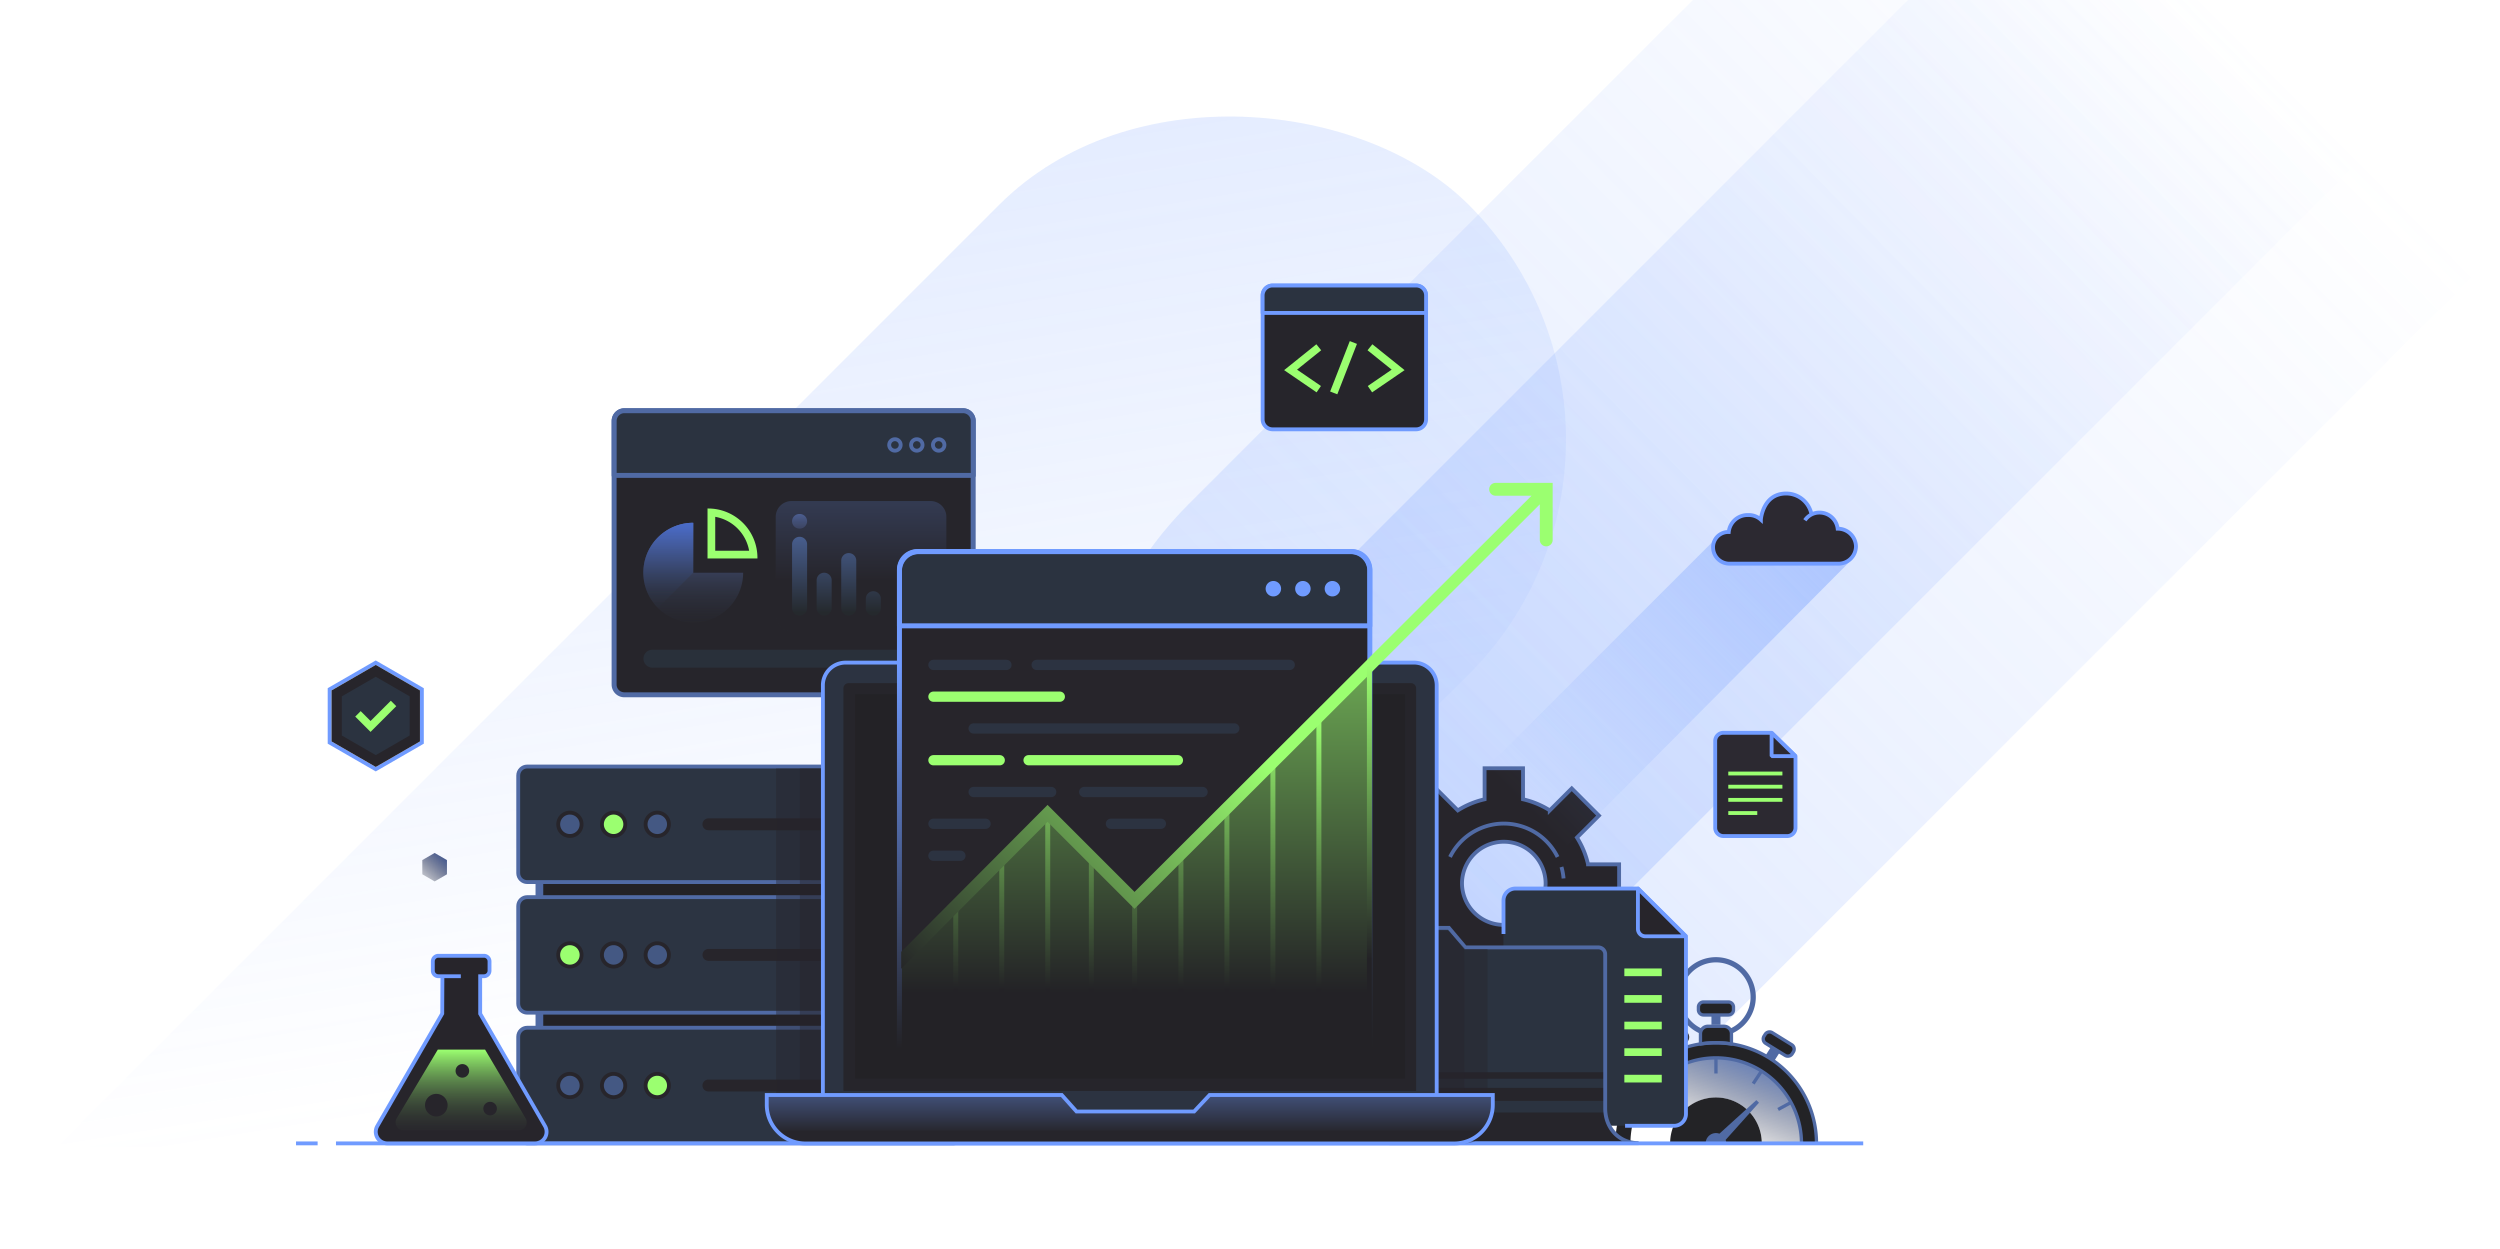 <svg width="1005" height="502" viewBox="0 0 1005 502" fill="none" xmlns="http://www.w3.org/2000/svg"><g clip-path="url(#clip0)"><rect opacity=".6" x="-286.5" y="770.5" width="1106.69" height="266.958" rx="133.479" transform="rotate(-45 -286.5 770.5)" fill="url(#paint0_linear)"/><rect opacity=".3" x="371.757" y="308.75" width="1032.38" height="300.157" rx="150.079" transform="rotate(-45 371.757 308.75)" fill="url(#paint1_linear)"/><rect opacity=".4" x="450" y="316.994" width="1158.24" height="173.948" rx="86.974" transform="rotate(-45 450 316.994)" fill="url(#paint2_linear)"/></g><path d="M580.253 346.061a24.29 24.29 0 0124.277-23.431 24.295 24.295 0 0124.277 23.431l2.59-.091a26.888 26.888 0 00-8.196-18.393 26.888 26.888 0 00-37.342 0 26.888 26.888 0 00-8.196 18.393l2.59.091z" fill="#FFC81A"/><path d="M638.404 347.46a34.6 34.6 0 00-4.466-10.759l8.831-8.83-10.928-10.927-8.831 8.83a34.57 34.57 0 00-10.754-4.464v-12.477h-15.451v12.479a34.553 34.553 0 00-10.759 4.466l-8.83-8.831-10.928 10.927 8.835 8.832a34.558 34.558 0 00-4.467 10.755h-12.478v15.451h12.478c.87 3.812 2.38 7.45 4.466 10.758l-8.83 8.83 10.928 10.927 8.83-8.83a34.54 34.54 0 0010.755 4.464v12.478h15.45v-12.48a34.6 34.6 0 0010.759-4.466l8.83 8.83 10.928-10.927-8.835-8.832a34.526 34.526 0 004.466-10.754h12.479v-15.451l-12.478.001zm-17.068 7.725a16.807 16.807 0 01-33.612 0c0-4.457 1.771-8.732 4.923-11.883a16.803 16.803 0 0123.766 0 16.803 16.803 0 014.923 11.883z" fill="#27252B" stroke="#506AA4" stroke-width="1.549" stroke-miterlimit="10"/><path d="M626.148 344.507a24.103 24.103 0 00-14.638-12.396 24.11 24.11 0 00-28.59 12.396M627.704 348.523c.431 1.506.715 3.05.846 4.611" stroke="#506AA4" stroke-width="1.549" stroke-miterlimit="10"/><path d="M665.304 443.818l5.262 2.766" stroke="#38363F" stroke-width="1.343" stroke-linejoin="bevel"/><path d="M673.105 420.644l2.373 4.074" stroke="#38363F" stroke-width="4.131" stroke-linejoin="bevel"/><path d="M674.821 414.358l-7.946 4.588a2.09 2.09 0 00-.765 2.856l.433.751a2.091 2.091 0 002.856.765l7.947-4.588a2.09 2.09 0 00.765-2.855l-.434-.752a2.09 2.09 0 00-2.856-.765z" fill="#232326" stroke="#38363F" stroke-width="1.343" stroke-miterlimit="10" stroke-linecap="round"/><path d="M673.79 400.799a16.021 16.021 0 019.892-14.806 16.027 16.027 0 0121.85 11.679 16.027 16.027 0 01-15.717 19.152 16.04 16.04 0 01-16.025-16.025zm2.108 0a13.92 13.92 0 008.591 12.858 13.92 13.92 0 0015.167-3.017 13.92 13.92 0 00-2.109-21.413 13.92 13.92 0 00-7.732-2.345 13.933 13.933 0 00-13.917 13.917z" fill="#506AA4"/><path d="M671.396 459.638a18.417 18.417 0 0135.448-7.062 18.437 18.437 0 011.39 7.062h-36.838z" fill="#232326"/><path d="M689.815 441.22a18.41 18.41 0 0113.024 5.395 18.432 18.432 0 013.993 5.975 18.433 18.433 0 011.402 7.049h21.991a40.419 40.419 0 00-24.931-37.393 40.407 40.407 0 00-44.077 8.777 40.413 40.413 0 00-11.813 28.616h21.992a18.414 18.414 0 0111.37-17.017 18.414 18.414 0 017.049-1.402z" fill="url(#paint3_linear)"/><path d="M689.815 425.259a34.38 34.38 0 0134.38 34.38h6.03a40.4 40.4 0 00-11.813-28.616 40.416 40.416 0 00-28.597-11.859 40.407 40.407 0 00-40.41 40.475h6.03a34.38 34.38 0 0134.38-34.38z" fill="#232326"/><path d="M696.04 419.705a40.928 40.928 0 00-12.451 0v-4.155a2.989 2.989 0 012.99-2.989h6.472a2.99 2.99 0 012.989 2.989v4.155z" fill="#232326" stroke="#506AA4" stroke-width="1.343" stroke-linecap="round" stroke-linejoin="round"/><path d="M693.943 459.638a4.187 4.187 0 00-.238-1.406l13.405-14.942-1.055-1.047-14.859 13.496a4.134 4.134 0 00-5.528 3.899h8.275z" fill="#506AA4"/><path d="M665.504 435.329a34.38 34.38 0 0158.691 24.31M689.815 425.584v5.944" stroke="#506AA4" stroke-width="1.343" stroke-linejoin="bevel"/><path d="M672.343 430.14l2.963 5.153" stroke="#709BFF" stroke-width="1.343" stroke-linejoin="bevel"/><path d="M708.071 430.656l-3.285 4.955M720.026 443.163L714.802 446" stroke="#506AA4" stroke-width="1.343" stroke-linejoin="bevel"/><path d="M713.913 421.607l-2.534 3.977" stroke="#506AA4" stroke-width="4.131" stroke-linejoin="bevel"/><path d="M691.628 405.408v6.573h-3.627v-6.572l3.627-.001z" fill="#506AA4"/><path d="M709.811 419.437l7.802 4.828a2.09 2.09 0 002.878-.677l.457-.738a2.091 2.091 0 00-.678-2.878l-7.803-4.828a2.089 2.089 0 00-2.877.678l-.457.737a2.091 2.091 0 00.678 2.878z" fill="#232326" stroke="#506AA4" stroke-width="1.343" stroke-miterlimit="10" stroke-linecap="round"/><path d="M652.462 444.155a40.413 40.413 0 0137.353-24.991 40.407 40.407 0 0140.41 40.475" stroke="#506AA4" stroke-width="1.343" stroke-linejoin="bevel"/><path d="M684.812 402.799h10.004a2.043 2.043 0 012.047 2.046v1.128a2.049 2.049 0 01-2.045 2.045h-10.005a2.044 2.044 0 01-1.447-.6 2.044 2.044 0 01-.6-1.447v-1.126a2.046 2.046 0 012.046-2.046z" fill="#232326"/><path d="M694.817 403.47a1.374 1.374 0 011.375 1.375v1.128a1.379 1.379 0 01-1.375 1.375h-10.005a1.38 1.38 0 01-1.375-1.375v-1.128a1.375 1.375 0 011.375-1.375h10.005zm0-1.343h-10.005a2.71 2.71 0 00-1.921.796 2.707 2.707 0 00-.796 1.922v1.127a2.717 2.717 0 002.717 2.718h10.005a2.71 2.71 0 001.922-.796 2.724 2.724 0 00.796-1.922v-1.127a2.725 2.725 0 00-.796-1.922 2.72 2.72 0 00-1.922-.796z" fill="#506AA4"/><path d="M609.173 357.188h49.273l19.314 19.206-.025 71.365a4.796 4.796 0 01-4.794 4.793h-62.177a6.39 6.39 0 01-6.385-6.387v-84.182a4.794 4.794 0 014.794-4.795z" fill="#2B3340"/><path d="M604.405 375.464v-13.481a4.793 4.793 0 014.793-4.794h49.248l19.314 19.205v71.392a4.793 4.793 0 01-4.794 4.794h-19.685" stroke="#709BFF" stroke-width="1.549" stroke-miterlimit="10"/><path d="M658.446 357.188v16.223a2.986 2.986 0 002.983 2.983h16.331l-19.314-19.206z" fill="#27252B" stroke="#709BFF" stroke-width="1.549" stroke-linecap="round" stroke-linejoin="bevel"/><path d="M652.987 390.872h15.035M652.987 401.566h15.035M652.987 412.26h15.035M668.022 422.953h-15.035M668.022 433.61h-15.035" stroke="#9BFF70" stroke-width="3.098" stroke-miterlimit="10"/><path d="M658.711 459.544c-7.955 0-13.424-6.103-13.424-14.058v-62.007a2.626 2.626 0 00-1.62-2.426 2.64 2.64 0 00-1.004-.199h-53.589l-6.614-7.857H556.1v83.778a2.77 2.77 0 002.768 2.769h99.843z" fill="#26252B"/><path d="M556.1 447.222v-74.225h26.36l6.614 7.857h53.445a2.772 2.772 0 011.958.811 2.765 2.765 0 01.811 1.957v63.6H556.1z" fill="#2B3340"/><path d="M645.288 437.305H556.1v5.249h89.188v-5.249zM645.288 431.033H556.1v2.625h89.188v-2.625z" fill="#26252B"/><path d="M658.711 459.544c-7.955 0-13.423-6.103-13.423-14.058v-61.864a2.771 2.771 0 00-2.769-2.768h-53.445l-6.614-7.857H556.1v83.778a2.773 2.773 0 001.709 2.558c.336.139.696.211 1.06.211h99.842z" stroke="#506AA4" stroke-width="1.549" stroke-miterlimit="10"/><path opacity=".5" d="M688.698 217.546L538.406 367.837c-8.854 8.854-8.854 23.209 0 32.063 8.854 8.854 23.209 8.854 32.063 0l173.687-174.688c.501-.501.974-1.02 1.418-1.554l-56.876-6.112z" fill="url(#paint4_linear)"/><path d="M728.204 206.7a10.326 10.326 0 00-10.127-8.306c-9.491 0-10.21 10.455-10.209 10.514a7.266 7.266 0 00-5.141-1.857 7.622 7.622 0 00-7.775 6.814 6.131 6.131 0 00-2.44.43 6.13 6.13 0 00-3.428 3.434 6.114 6.114 0 00-.427 2.44 6.571 6.571 0 006.612 6.432h43.797c.923 0 1.838-.182 2.692-.535a7.048 7.048 0 003.807-3.808 7.023 7.023 0 00.536-2.692 7.317 7.317 0 00-7.358-7.031 7.342 7.342 0 00-7.336-6.481 7.032 7.032 0 00-5.828 3.094" fill="#2C2931"/><path d="M728.204 206.7a10.326 10.326 0 00-10.127-8.306c-9.491 0-10.21 10.455-10.209 10.514a7.266 7.266 0 00-5.141-1.857 7.622 7.622 0 00-7.775 6.814 6.131 6.131 0 00-2.44.43 6.13 6.13 0 00-3.428 3.434 6.114 6.114 0 00-.427 2.44 6.571 6.571 0 006.612 6.432h43.797c.923 0 1.838-.182 2.692-.535a7.048 7.048 0 003.807-3.808 7.023 7.023 0 00.536-2.692 7.317 7.317 0 00-7.358-7.031 7.342 7.342 0 00-7.336-6.481 7.032 7.032 0 00-5.828 3.094" stroke="#709BFF" stroke-width="1.549" stroke-miterlimit="10"/><path d="M216.835 318.854h162.573v121.775a8.266 8.266 0 01-8.263 8.263H225.097a8.263 8.263 0 01-8.262-8.263V318.854z" fill="#232226" stroke="#506AA4" stroke-width="3.098" stroke-miterlimit="10"/><path d="M383.32 308.14H211.948c-2 0-3.622 1.621-3.622 3.621v39.219c0 2 1.622 3.621 3.622 3.621H383.32c2 0 3.621-1.621 3.621-3.621v-39.219c0-2-1.621-3.621-3.621-3.621zM383.32 360.642H211.948c-2 0-3.622 1.621-3.622 3.621v39.219c0 2 1.622 3.621 3.622 3.621H383.32c2 0 3.621-1.621 3.621-3.621v-39.219c0-2-1.621-3.621-3.621-3.621zM383.32 413.145H211.948c-2 0-3.622 1.621-3.622 3.621v39.219c0 2 1.622 3.621 3.622 3.621H383.32c2 0 3.621-1.621 3.621-3.621v-39.219c0-2-1.621-3.621-3.621-3.621z" fill="#2C3442" stroke="#506AA4" stroke-width="1.549" stroke-linecap="round" stroke-linejoin="round"/><path d="M229.102 336.06a4.685 4.685 0 01-4.334-2.894 4.69 4.69 0 119.023-1.795 4.693 4.693 0 01-4.689 4.689z" fill="#445883"/><path d="M229.102 327.455a3.918 3.918 0 013.84 4.679 3.913 3.913 0 01-5.338 2.853 3.908 3.908 0 01-1.757-1.442 3.905 3.905 0 01-.66-2.175 3.918 3.918 0 013.915-3.915zm0-1.549a5.469 5.469 0 00-5.048 3.373 5.463 5.463 0 009.591 5.127 5.458 5.458 0 00.505-5.127 5.452 5.452 0 00-2.957-2.957 5.478 5.478 0 00-2.091-.416z" fill="#27252B"/><path d="M246.666 336.06a4.683 4.683 0 01-4.334-2.894 4.69 4.69 0 119.022-1.795 4.692 4.692 0 01-4.688 4.689z" fill="#9BFF70"/><path d="M246.666 327.454a3.915 3.915 0 110 7.83 3.915 3.915 0 010-7.83zm0-1.549a5.466 5.466 0 00-1.066 10.824 5.467 5.467 0 006.115-7.451 5.47 5.47 0 00-5.049-3.373z" fill="#27252B"/><path d="M264.23 336.06a4.675 4.675 0 01-2.605-.79 4.683 4.683 0 01-1.995-4.814 4.692 4.692 0 016.395-3.418 4.687 4.687 0 011.52 7.647 4.694 4.694 0 01-3.315 1.375z" fill="#445883"/><path d="M264.23 327.455a3.918 3.918 0 013.617 2.417 3.91 3.91 0 01.222 2.262 3.911 3.911 0 01-5.337 2.853 3.908 3.908 0 01-1.757-1.442 3.905 3.905 0 01-.66-2.175 3.918 3.918 0 013.915-3.915zm0-1.549a5.469 5.469 0 00-5.048 3.373 5.463 5.463 0 009.591 5.127 5.458 5.458 0 00.505-5.127 5.468 5.468 0 00-5.048-3.373z" fill="#27252B"/><path d="M229.102 388.562a4.697 4.697 0 01-4.334-2.895 4.69 4.69 0 119.023-1.795 4.693 4.693 0 01-4.689 4.69z" fill="#9BFF70"/><path d="M229.102 379.957a3.918 3.918 0 013.84 4.679 3.913 3.913 0 01-3.076 3.076 3.917 3.917 0 01-4.019-1.664 3.919 3.919 0 01-.66-2.176 3.918 3.918 0 013.915-3.915zm0-1.549a5.469 5.469 0 00-5.048 3.373 5.463 5.463 0 009.591 5.127 5.458 5.458 0 00.505-5.127 5.452 5.452 0 00-2.957-2.957 5.455 5.455 0 00-2.091-.416z" fill="#27252B"/><path d="M246.666 388.562a4.692 4.692 0 01-4.601-5.605 4.684 4.684 0 013.684-3.685 4.69 4.69 0 11.917 9.29z" fill="#445883"/><path d="M246.666 379.957a3.918 3.918 0 013.84 4.679 3.913 3.913 0 01-3.076 3.076 3.917 3.917 0 01-4.019-1.664 3.919 3.919 0 01-.66-2.176 3.918 3.918 0 013.915-3.915zm0-1.549a5.469 5.469 0 00-5.048 3.373 5.463 5.463 0 009.591 5.127 5.458 5.458 0 00.505-5.127 5.452 5.452 0 00-2.957-2.957 5.474 5.474 0 00-2.091-.416z" fill="#27252B"/><path d="M264.231 388.562a4.692 4.692 0 01-4.601-5.605 4.692 4.692 0 018.5-1.691c.515.771.79 1.678.79 2.606a4.693 4.693 0 01-4.689 4.69z" fill="#445883"/><path d="M264.23 379.957a3.918 3.918 0 013.84 4.679 3.913 3.913 0 01-3.076 3.076 3.917 3.917 0 01-4.019-1.664 3.919 3.919 0 01-.66-2.176 3.918 3.918 0 013.915-3.915zm0-1.549a5.469 5.469 0 00-5.048 3.373 5.463 5.463 0 009.591 5.127 5.458 5.458 0 00.505-5.127 5.452 5.452 0 00-2.957-2.957 5.459 5.459 0 00-2.091-.416z" fill="#27252B"/><path d="M229.102 441.065a4.696 4.696 0 01-4.334-2.894 4.69 4.69 0 119.023-1.796 4.694 4.694 0 01-4.689 4.69z" fill="#445883"/><path d="M229.102 432.461a3.918 3.918 0 013.84 4.679 3.913 3.913 0 01-5.338 2.853 3.913 3.913 0 011.498-7.532zm0-1.549a5.469 5.469 0 00-5.048 3.373 5.46 5.46 0 001.184 5.955 5.467 5.467 0 005.955 1.185 5.46 5.46 0 003.373-5.049 5.459 5.459 0 00-3.373-5.048 5.455 5.455 0 00-2.091-.416z" fill="#27252B"/><path d="M246.666 441.065a4.676 4.676 0 01-2.606-.79 4.683 4.683 0 01-1.995-4.814 4.689 4.689 0 114.601 5.604z" fill="#445883"/><path d="M246.665 432.461a3.919 3.919 0 013.618 2.417 3.91 3.91 0 01.222 2.262 3.911 3.911 0 01-5.338 2.853 3.913 3.913 0 01-1.269-6.384 3.92 3.92 0 012.767-1.148zm0-1.549a5.466 5.466 0 102.092 10.513 5.465 5.465 0 00-2.092-10.513z" fill="#27252B"/><path d="M264.23 441.065a4.691 4.691 0 01-3.316-8.006 4.698 4.698 0 015.111-1.017 4.69 4.69 0 01-1.795 9.023z" fill="#9BFF70"/><path d="M264.23 432.461a3.918 3.918 0 013.84 4.679 3.913 3.913 0 01-5.338 2.853 3.913 3.913 0 011.498-7.532zm0-1.549a5.469 5.469 0 00-5.048 3.373 5.46 5.46 0 001.184 5.955 5.467 5.467 0 005.955 1.185 5.46 5.46 0 003.373-5.049 5.459 5.459 0 00-3.373-5.048 5.459 5.459 0 00-2.091-.416zM284.78 333.758h48.141a2.387 2.387 0 100-4.776H284.78a2.39 2.39 0 00-1.689 4.077 2.389 2.389 0 001.689.699zM332.921 381.484H284.78a2.393 2.393 0 00-2.372 2.389 2.388 2.388 0 002.372 2.388h48.141a2.389 2.389 0 000-4.777zM332.995 433.987H284.78a2.387 2.387 0 100 4.777h48.215a2.388 2.388 0 000-4.777z" fill="#27252B"/><path d="M251 279.312h136.089a4.131 4.131 0 004.131-4.132V169.276a4.13 4.13 0 00-4.131-4.131H251a4.13 4.13 0 00-4.131 4.131V275.18a4.131 4.131 0 004.131 4.132z" fill="#26252B" stroke="#506AA4" stroke-width="2" stroke-miterlimit="10"/><path d="M391.248 191.114H246.896v-21.89a4.131 4.131 0 014.131-4.131h136.089a4.132 4.132 0 014.132 4.131v21.89z" fill="#2B3340" stroke="#506AA4" stroke-width="2" stroke-linecap="round" stroke-linejoin="round"/><path d="M359.763 176.571a2.302 2.302 0 00-2.124 1.419 2.296 2.296 0 001.675 3.134 2.295 2.295 0 002.36-.977 2.295 2.295 0 00-.286-2.903 2.288 2.288 0 00-1.625-.673zM368.557 176.571a2.294 2.294 0 00-2.124 1.419 2.296 2.296 0 001.675 3.134 2.295 2.295 0 002.36-.977 2.295 2.295 0 00-.285-2.903 2.303 2.303 0 00-1.626-.673zM377.352 176.571a2.302 2.302 0 00-2.124 1.419 2.304 2.304 0 00.498 2.505 2.296 2.296 0 003.75-2.505 2.303 2.303 0 00-1.244-1.244 2.291 2.291 0 00-.88-.175v0z" stroke="#506AA4" stroke-width="1.549" stroke-linecap="round" stroke-linejoin="round"/><path opacity=".5" d="M318.179 253.852h55.918a6.339 6.339 0 006.339-6.339v-39.746a6.34 6.34 0 00-6.339-6.339h-55.918a6.34 6.34 0 00-6.339 6.339v39.746a6.339 6.339 0 006.339 6.339z" fill="url(#paint5_linear)"/><path d="M354.098 240.69a3.02 3.02 0 10-6.041 0v3.759a3.02 3.02 0 106.041 0v-3.759z" fill="url(#paint6_linear)"/><path d="M344.215 225.36a3.02 3.02 0 00-6.042 0v19.089a3.02 3.02 0 006.042 0V225.36z" fill="url(#paint7_linear)"/><path d="M334.332 233.26a3.02 3.02 0 00-6.042 0v11.189a3.02 3.02 0 006.042 0V233.26z" fill="url(#paint8_linear)"/><path d="M324.452 218.809a3.02 3.02 0 10-6.041 0v25.64a3.02 3.02 0 006.041 0v-25.64z" fill="url(#paint9_linear)"/><path d="M321.514 206.622h-.167a2.937 2.937 0 000 5.875h.167a2.937 2.937 0 000-5.875z" fill="url(#paint10_linear)"/><path d="M262.208 268.391H377.16a3.599 3.599 0 100-7.197H262.208a3.599 3.599 0 000 7.197z" fill="#29303A"/><path d="M278.682 210.159a20.067 20.067 0 1020.067 20.067h-20.067v-20.067z" fill="url(#paint11_linear)"/><path d="M287.524 207.76a16.833 16.833 0 0113.627 13.638h-13.627V207.76zm-2.856-3.345l-.243.001v20.08h20.067a19.825 19.825 0 00-5.889-14.355 19.827 19.827 0 00-13.935-5.726z" fill="#9BFF70"/><path d="M264.49 244.418a20.063 20.063 0 01-4.353-21.872 20.072 20.072 0 0118.545-12.387v20.067l-14.192 14.192z" fill="url(#paint12_linear)"/><path opacity=".4" d="M311.992 308.906h44.147v150.212h-27.533a16.614 16.614 0 01-16.614-16.614V308.906z" fill="#27252B"/><path opacity=".4" d="M321.535 308.906h34.605v150.212h-17.991a16.614 16.614 0 01-16.614-16.614V308.906z" fill="#27252B"/><path d="M151.053 267.291l17.766 10.255v20.516l-17.766 10.259-17.767-10.259v-20.516l17.767-10.255zm0-1.789l-.775.447-17.766 10.256-.775.447v22.304l.775.447 17.766 10.259.774.448.775-.448 17.766-10.259.775-.447v-22.304l-.775-.447-17.766-10.256-.775-.447h.001z" fill="#709BFF"/><path d="M135.353 296.87v-18.13l15.7-9.064 15.701 9.064v18.129l-15.701 9.067-15.7-9.066z" fill="#2B3340"/><path d="M151.053 272.061l13.635 7.871v15.745l-13.635 7.874-13.635-7.874v-15.745l13.635-7.871zm0-4.77l-17.766 10.256v20.515l17.766 10.259 17.766-10.259v-20.515l-17.766-10.256z" fill="#27252B"/><path d="M143.899 286.968l5.064 5.064 9.243-9.243" stroke="#9BFF70" stroke-width="3.098" stroke-miterlimit="10"/><path d="M749.014 459.639H135.063M127.685 459.639H119" stroke="#709BFF" stroke-width="1.549" stroke-miterlimit="10"/><path opacity=".4" d="M574 459.591h15.303a8.782 8.782 0 008.695-8.971L598 381.5h-9l-7-7.5h-8v85.591z" fill="#27252B"/><path opacity=".4" d="M561.675 459.874h18.303a8.782 8.782 0 008.694-8.97l.046-69.19-6.246-7.431h-20.797v85.591z" fill="#27252B"/><path d="M337.749 442.69a2.822 2.822 0 01-2.82-2.82V276.699a6.204 6.204 0 016.2-6.201h226.086a6.21 6.21 0 016.202 6.201V439.87a2.821 2.821 0 01-2.821 2.82H337.749z" fill="#26252B"/><path d="M567.216 274.63a2.074 2.074 0 012.07 2.07v161.859H339.06V276.7a2.07 2.07 0 012.07-2.07h226.086zm0-8.263H341.13a10.332 10.332 0 00-10.333 10.333v163.17a6.952 6.952 0 006.952 6.952h232.847a6.955 6.955 0 006.952-6.952V276.7a10.334 10.334 0 00-10.332-10.333z" fill="#2C3341"/><path d="M323.78 459.671h260.786a15.542 15.542 0 0015.542-15.542v-3.938H486.243l-6.216 6.632h-47.256l-5.941-6.632H308.238v3.938a15.537 15.537 0 004.552 10.99 15.537 15.537 0 0010.99 4.552z" fill="url(#paint13_linear)"/><path d="M312.199 454.545a15.437 15.437 0 0011.58 5.125h260.787a15.42 15.42 0 0011.459-5.125H312.199z" fill="#26252B"/><path d="M323.78 459.671h260.786a15.542 15.542 0 0015.542-15.542v-3.938H486.243l-6.216 6.632h-47.256l-5.941-6.632H308.238v3.938a15.537 15.537 0 004.552 10.99 15.537 15.537 0 0010.99 4.552v0z" stroke="#709BFF" stroke-width="1.549" stroke-miterlimit="10"/><path d="M564.837 279.076H343.738v154.531h221.099V279.076z" fill="#232226"/><path d="M330.797 440.19V275.505a9.136 9.136 0 019.139-9.138H568.41a9.136 9.136 0 019.138 9.138V440.19" stroke="#709BFF" stroke-width="1.549" stroke-miterlimit="10"/><path d="M177.852 392.444l-.075 15.033-26.096 45.198a4.646 4.646 0 001.7 6.341 4.634 4.634 0 002.321.622h59.375a4.637 4.637 0 004.02-2.321 4.647 4.647 0 000-4.642l-26.063-45.141v-15.09h1.515a2.233 2.233 0 002.236-2.236v-3.75a2.242 2.242 0 00-.655-1.581 2.22 2.22 0 00-1.581-.655h-18.32a2.246 2.246 0 00-1.581.655 2.236 2.236 0 00-.655 1.581v3.75a2.237 2.237 0 002.236 2.236h9.021" fill="#27252B"/><path d="M177.852 392.444l-.075 15.033-26.096 45.198a4.646 4.646 0 001.7 6.341 4.634 4.634 0 002.321.622h59.375a4.637 4.637 0 004.02-2.321 4.647 4.647 0 000-4.642l-26.063-45.141v-15.09h1.515a2.233 2.233 0 002.236-2.236v-3.75a2.242 2.242 0 00-.655-1.581 2.22 2.22 0 00-1.581-.655h-18.32a2.246 2.246 0 00-1.581.655 2.236 2.236 0 00-.655 1.581v3.75a2.237 2.237 0 002.236 2.236h9.021" stroke="#709BFF" stroke-width="1.549" stroke-miterlimit="10"/><path d="M176 421.93l-16.511 27.603a3.271 3.271 0 000 3.277 3.273 3.273 0 002.839 1.639h46.123a3.278 3.278 0 002.839-4.916L195 421.93h-19z" fill="url(#paint14_linear)"/><path d="M175.398 448.825a4.54 4.54 0 10-.001-9.081 4.54 4.54 0 00.001 9.081zM185.872 433.223a2.729 2.729 0 10-.002-5.458 2.729 2.729 0 00.002 5.458zM197.028 448.392a2.725 2.725 0 10-.002-5.45 2.725 2.725 0 00.002 5.45z" fill="#27252B"/><path d="M169.764 345.75v5.721l4.954 2.861 4.956-2.861v-5.721l-4.956-2.861-4.954 2.861z" fill="url(#paint15_linear)"/><path d="M569.286 114.785h-57.709a4 4 0 00-4 4v49.801a4 4 0 004 4h57.709a4 4 0 004-4v-49.801a4 4 0 00-4-4z" fill="#26252B" stroke="#709BFF" stroke-width="1.549" stroke-miterlimit="10"/><path d="M569.286 114.775h-57.709a4 4 0 00-4 4v7.032h65.709v-7.032a4 4 0 00-4-4z" fill="#2B3340" stroke="#709BFF" stroke-width="1.549" stroke-linecap="round" stroke-linejoin="round"/><path d="M544.057 137.681l-7.902 20.267m14.561-18.344l11.331 9.094-11.331 7.753m-20.57-16.847l-11.329 9.094 11.329 7.753" stroke="#9BFF70" stroke-width="3.098" stroke-miterlimit="10"/><path d="M368.925 221.729h174.404a7.343 7.343 0 017.346 7.346v188.371H361.579V229.075a7.35 7.35 0 012.152-5.194 7.345 7.345 0 015.194-2.152z" fill="#27252B"/><path d="M369.368 221.729h173.52a7.788 7.788 0 017.787 7.788v22.073H361.579v-22.072a7.793 7.793 0 017.789-7.789z" fill="#2B3340" stroke="#709BFF" stroke-width="2" stroke-linecap="round" stroke-linejoin="round"/><path d="M550.926 267.615l-94.697 94.632-35.053-34.958-59.534 60.604-.001 29.932 189.285.041V267.615z" fill="url(#paint16_linear)"/><path d="M511.893 233.556a3.102 3.102 0 00-3.044 3.709 3.1 3.1 0 004.232 2.262 3.1 3.1 0 001.68-4.055 3.101 3.101 0 00-2.868-1.916zM523.761 233.556a3.105 3.105 0 100 6.21 3.105 3.105 0 000-6.21zM535.629 233.556a3.107 3.107 0 00-2.868 1.916 3.109 3.109 0 00.673 3.383 3.105 3.105 0 102.195-5.299z" fill="#709BFF"/><path d="M384.216 364.91v52.024m18.487-70.878v70.878m18.488-89.573v89.573m17.527-71.685v71.685m17.409-54.906v54.906m18.606-72.979v72.979m18.487-91.237v91.237m18.488-109.928v109.928m18.487-128.403v128.403" stroke="url(#paint17_linear)" stroke-width="2" stroke-miterlimit="10"/><path d="M375.246 267.291h29.34" stroke="#2C3341" stroke-width="4.131" stroke-linecap="round" stroke-linejoin="bevel"/><path d="M375.246 280.064h50.798" stroke="#9BFF70" stroke-width="4.131" stroke-linecap="round" stroke-linejoin="bevel"/><path d="M416.736 267.291h101.738" stroke="#2C3341" stroke-width="4.131" stroke-linecap="round" stroke-linejoin="bevel"/><path d="M375.246 305.611h26.646" stroke="#9BFF70" stroke-width="4.131" stroke-linecap="round" stroke-linejoin="bevel"/><path d="M391.404 292.838h104.788" stroke="#2C3341" stroke-width="4.131" stroke-linecap="round" stroke-linejoin="bevel"/><path d="M413.485 305.611h60.029" stroke="#9BFF70" stroke-width="4.131" stroke-linecap="round" stroke-linejoin="bevel"/><path d="M391.404 318.384h31.166M375.246 331.157h20.95M375.246 344.012h10.839M435.863 318.384h47.558M446.592 331.157h20.083" stroke="#2C3341" stroke-width="4.131" stroke-linecap="round" stroke-linejoin="bevel"/><path d="M361.579 421.577V228.972a7.236 7.236 0 014.471-6.691 7.246 7.246 0 012.772-.552h174.61a7.246 7.246 0 017.243 7.243v192.605" stroke="url(#paint18_linear)" stroke-width="2" stroke-miterlimit="10"/><path d="M601.232 194.117a2.584 2.584 0 00-2.582 2.582 2.583 2.583 0 002.582 2.582h14.439L456.074 358.545l-34.965-34.965-58.822 59.06v6.81l58.832-59.068 34.951 34.951 162.935-162.595v14.315a2.583 2.583 0 004.408 1.826 2.583 2.583 0 00.756-1.826v-22.936h-22.937z" fill="url(#paint19_linear)"/><path d="M550.5 267.5V426" stroke="url(#paint20_linear)" stroke-width="2" stroke-miterlimit="10"/><path d="M721.789 303.967v28.811a3.32 3.32 0 01-3.322 3.321h-25.633a3.322 3.322 0 01-3.322-3.321v-34.876a3.322 3.322 0 013.322-3.322h19.351l9.604 9.387z" fill="#2C2931" stroke="#709BFF" stroke-width="1.549" stroke-linecap="round" stroke-linejoin="round"/><path d="M721.789 303.967h-9.604v-9.387l9.604 9.387z" fill="#2C2931" stroke="#709BFF" stroke-width="1.549" stroke-linejoin="bevel"/><path d="M694.771 310.951h21.759M694.771 316.248h21.759M694.771 321.545h21.759M694.771 326.842h11.65" stroke="#9BFF70" stroke-width="1.549" stroke-miterlimit="10"/><defs><linearGradient id="paint0_linear" x1="1247.99" y1="978.319" x2="889.546" y2="1476.01" gradientUnits="userSpaceOnUse"><stop offset=".053" stop-color="#709BFF" stop-opacity=".4"/><stop offset=".787" stop-color="#709BFF" stop-opacity="0"/></linearGradient><linearGradient id="paint1_linear" x1="956.014" y1="534.661" x2="176.994" y2="529.043" gradientUnits="userSpaceOnUse"><stop stop-color="#709BFF" stop-opacity="0"/><stop offset=".92" stop-color="#709BFF"/></linearGradient><linearGradient id="paint2_linear" x1="979.158" y1="443.817" x2="231.568" y2="436.886" gradientUnits="userSpaceOnUse"><stop stop-color="#709BFF" stop-opacity="0"/><stop offset=".92" stop-color="#709BFF"/></linearGradient><linearGradient id="paint3_linear" x1="702.5" y1="411" x2="672" y2="485" gradientUnits="userSpaceOnUse"><stop offset=".101" stop-color="#5577C1"/><stop offset=".625" stop-color="#2D2B33" stop-opacity="0"/></linearGradient><linearGradient id="paint4_linear" x1="750.993" y1="196.5" x2="611.813" y2="333.286" gradientUnits="userSpaceOnUse"><stop stop-color="#709BFF"/><stop offset=".962" stop-color="#709BFF" stop-opacity="0"/></linearGradient><linearGradient id="paint5_linear" x1="346.138" y1="254" x2="346.138" y2="183.5" gradientUnits="userSpaceOnUse"><stop offset=".285" stop-color="#26252B"/><stop offset="1" stop-color="#506AA6"/></linearGradient><linearGradient id="paint6_linear" x1="336.254" y1="180" x2="336.254" y2="265.5" gradientUnits="userSpaceOnUse"><stop stop-color="#709BFF"/><stop offset=".775" stop-color="#25292D"/></linearGradient><linearGradient id="paint7_linear" x1="336.254" y1="180" x2="336.254" y2="265.5" gradientUnits="userSpaceOnUse"><stop stop-color="#709BFF"/><stop offset=".775" stop-color="#25292D"/></linearGradient><linearGradient id="paint8_linear" x1="336.254" y1="180" x2="336.254" y2="265.5" gradientUnits="userSpaceOnUse"><stop stop-color="#709BFF"/><stop offset=".775" stop-color="#25292D"/></linearGradient><linearGradient id="paint9_linear" x1="336.254" y1="180" x2="336.254" y2="265.5" gradientUnits="userSpaceOnUse"><stop stop-color="#709BFF"/><stop offset=".775" stop-color="#25292D"/></linearGradient><linearGradient id="paint10_linear" x1="321.386" y1="206.635" x2="321.5" y2="224" gradientUnits="userSpaceOnUse"><stop stop-color="#4C5E90"/><stop offset="1" stop-color="#2D2B33" stop-opacity="0"/></linearGradient><linearGradient id="paint11_linear" x1="278.386" y1="210.245" x2="278.386" y2="281.825" gradientUnits="userSpaceOnUse"><stop stop-color="#5C73B5"/><stop offset=".625" stop-color="#25292D" stop-opacity="0"/></linearGradient><linearGradient id="paint12_linear" x1="268.498" y1="210.233" x2="268.498" y2="271.335" gradientUnits="userSpaceOnUse"><stop stop-color="#4A6CCA"/><stop offset=".625" stop-color="#25292D" stop-opacity="0"/></linearGradient><linearGradient id="paint13_linear" x1="454.173" y1="413.5" x2="454.173" y2="455.5" gradientUnits="userSpaceOnUse"><stop stop-color="#709BFF"/><stop offset="1" stop-color="#26252B"/></linearGradient><linearGradient id="paint14_linear" x1="185" y1="422" x2="185" y2="480" gradientUnits="userSpaceOnUse"><stop stop-color="#9BFF70"/><stop offset=".625" stop-color="#2D2B33" stop-opacity="0"/></linearGradient><linearGradient id="paint15_linear" x1="177.5" y1="344.5" x2="161.5" y2="362" gradientUnits="userSpaceOnUse"><stop stop-color="#4C5E90"/><stop offset=".631" stop-color="#2D2B33" stop-opacity="0"/></linearGradient><linearGradient id="paint16_linear" x1="456.284" y1="180" x2="456.284" y2="417.867" gradientUnits="userSpaceOnUse"><stop stop-color="#9BFF70"/><stop offset=".921" stop-color="#232226"/></linearGradient><linearGradient id="paint17_linear" x1="457.206" y1="288.531" x2="457.206" y2="416.934" gradientUnits="userSpaceOnUse"><stop stop-color="#9BFF70"/><stop offset=".852" stop-color="#232226"/></linearGradient><linearGradient id="paint18_linear" x1="456.127" y1="220.955" x2="456.127" y2="421.577" gradientUnits="userSpaceOnUse"><stop offset=".232" stop-color="#709BFF"/><stop offset="1" stop-color="#232226"/></linearGradient><linearGradient id="paint19_linear" x1="582.5" y1="169.5" x2="360.5" y2="391.5" gradientUnits="userSpaceOnUse"><stop offset=".474" stop-color="#9BFF70"/><stop offset="1" stop-color="#232226"/></linearGradient><linearGradient id="paint20_linear" x1="551" y1="267.5" x2="551" y2="406" gradientUnits="userSpaceOnUse"><stop stop-color="#9BFF70"/><stop offset=".852" stop-color="#232226"/></linearGradient><clipPath id="clip0"><path fill="#fff" d="M0 0h1005v461H0z"/></clipPath></defs></svg>